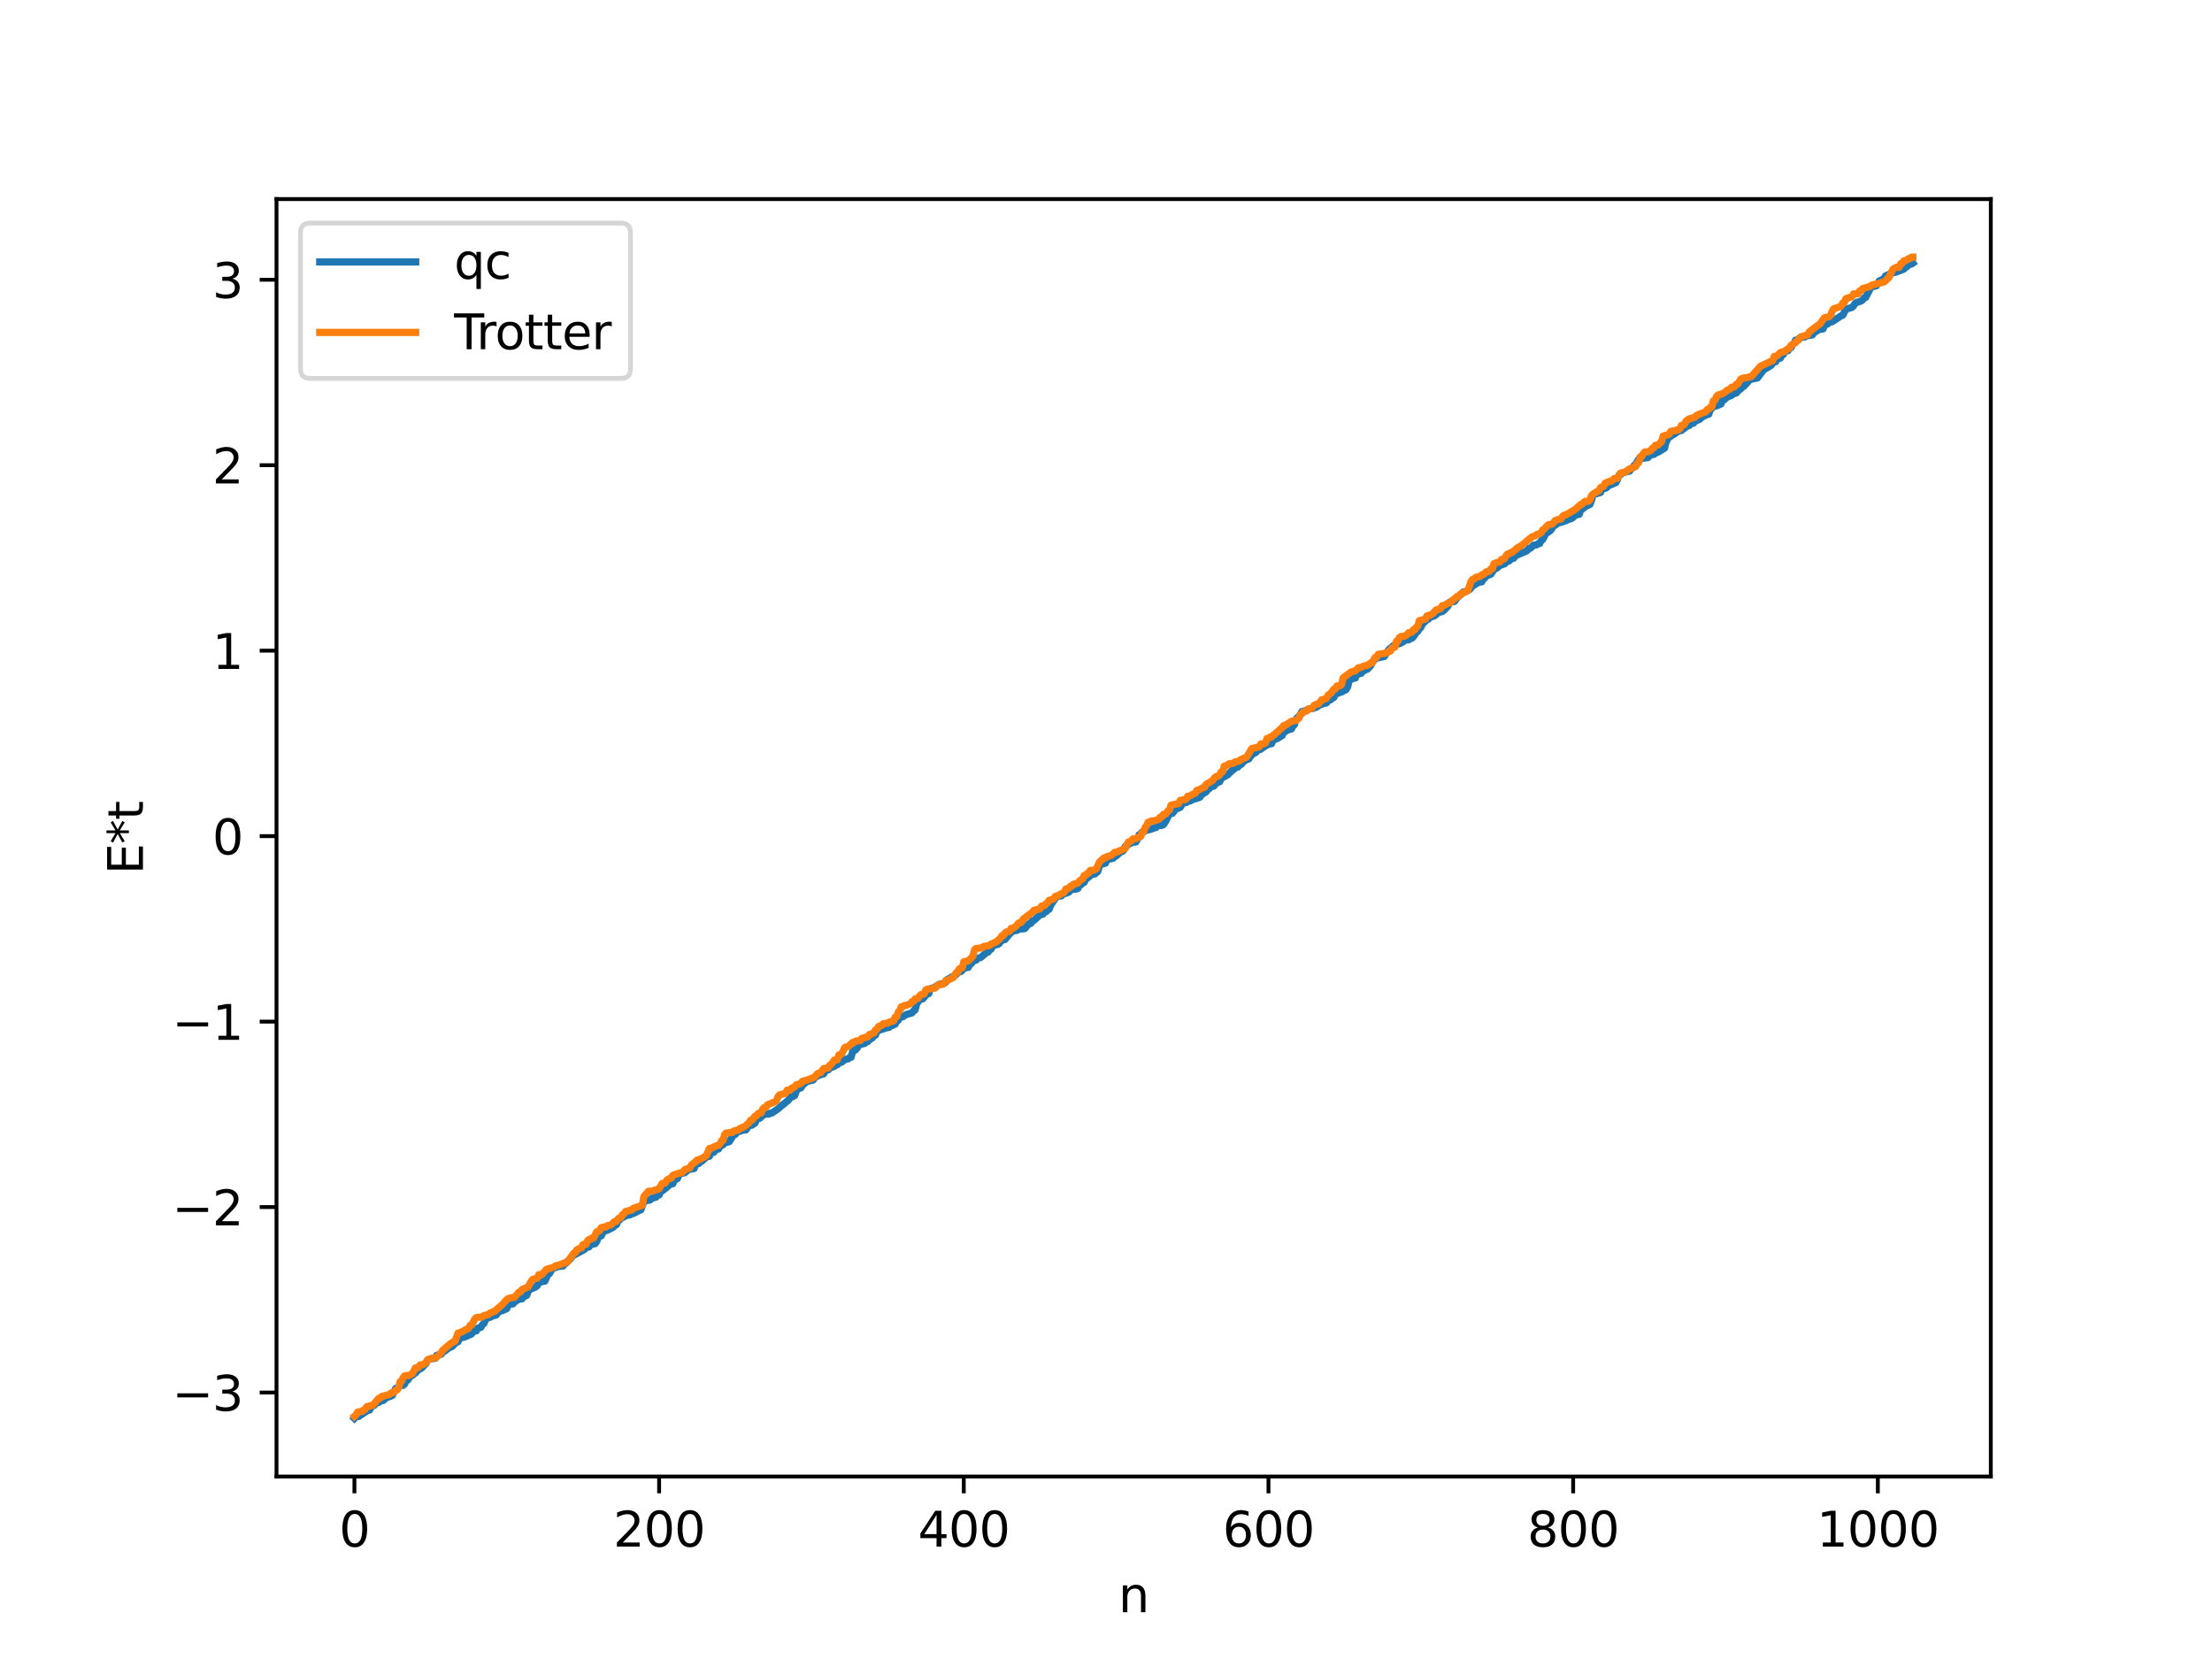 <?xml version="1.0" encoding="utf-8" standalone="no"?>
<!DOCTYPE svg PUBLIC "-//W3C//DTD SVG 1.1//EN"
  "http://www.w3.org/Graphics/SVG/1.1/DTD/svg11.dtd">
<svg xmlns:xlink="http://www.w3.org/1999/xlink" width="460.8pt" height="345.6pt" viewBox="0 0 460.8 345.6" xmlns="http://www.w3.org/2000/svg" version="1.1">
 <defs>
  <style type="text/css">*{stroke-linejoin: round; stroke-linecap: butt}</style>
 </defs>
 <g id="figure_1">
  <g id="patch_1">
   <path d="M 0 345.6 
L 460.8 345.6 
L 460.8 0 
L 0 0 
z
" style="fill: #ffffff"/>
  </g>
  <g id="axes_1">
   <g id="patch_2">
    <path d="M 57.6 307.584 
L 414.72 307.584 
L 414.72 41.472 
L 57.6 41.472 
z
" style="fill: #ffffff"/>
   </g>
   <g id="matplotlib.axis_1">
    <g id="xtick_1">
     <g id="line2d_1">
      <defs>
       <path id="mce2530c7e8" d="M 0 0 
L 0 3.5 
" style="stroke: #000000; stroke-width: 0.8"/>
      </defs>
      <g>
       <use xlink:href="#mce2530c7e8" x="73.833" y="307.584" style="stroke: #000000; stroke-width: 0.8"/>
      </g>
     </g>
     <g id="text_1">
      <!-- 0 -->
      <g transform="translate(70.651 322.182) scale(0.1 -0.1)">
       <defs>
        <path id="DejaVuSans-30" d="M 2034 4250 
Q 1547 4250 1301 3770 
Q 1056 3291 1056 2328 
Q 1056 1369 1301 889 
Q 1547 409 2034 409 
Q 2525 409 2770 889 
Q 3016 1369 3016 2328 
Q 3016 3291 2770 3770 
Q 2525 4250 2034 4250 
z
M 2034 4750 
Q 2819 4750 3233 4129 
Q 3647 3509 3647 2328 
Q 3647 1150 3233 529 
Q 2819 -91 2034 -91 
Q 1250 -91 836 529 
Q 422 1150 422 2328 
Q 422 3509 836 4129 
Q 1250 4750 2034 4750 
z
" transform="scale(0.016)"/>
       </defs>
       <use xlink:href="#DejaVuSans-30"/>
      </g>
     </g>
    </g>
    <g id="xtick_2">
     <g id="line2d_2">
      <g>
       <use xlink:href="#mce2530c7e8" x="137.304" y="307.584" style="stroke: #000000; stroke-width: 0.8"/>
      </g>
     </g>
     <g id="text_2">
      <!-- 200 -->
      <g transform="translate(127.76 322.182) scale(0.1 -0.1)">
       <defs>
        <path id="DejaVuSans-32" d="M 1228 531 
L 3431 531 
L 3431 0 
L 469 0 
L 469 531 
Q 828 903 1448 1529 
Q 2069 2156 2228 2338 
Q 2531 2678 2651 2914 
Q 2772 3150 2772 3378 
Q 2772 3750 2511 3984 
Q 2250 4219 1831 4219 
Q 1534 4219 1204 4116 
Q 875 4013 500 3803 
L 500 4441 
Q 881 4594 1212 4672 
Q 1544 4750 1819 4750 
Q 2544 4750 2975 4387 
Q 3406 4025 3406 3419 
Q 3406 3131 3298 2873 
Q 3191 2616 2906 2266 
Q 2828 2175 2409 1742 
Q 1991 1309 1228 531 
z
" transform="scale(0.016)"/>
       </defs>
       <use xlink:href="#DejaVuSans-32"/>
       <use xlink:href="#DejaVuSans-30" x="63.623"/>
       <use xlink:href="#DejaVuSans-30" x="127.246"/>
      </g>
     </g>
    </g>
    <g id="xtick_3">
     <g id="line2d_3">
      <g>
       <use xlink:href="#mce2530c7e8" x="200.775" y="307.584" style="stroke: #000000; stroke-width: 0.8"/>
      </g>
     </g>
     <g id="text_3">
      <!-- 400 -->
      <g transform="translate(191.231 322.182) scale(0.1 -0.1)">
       <defs>
        <path id="DejaVuSans-34" d="M 2419 4116 
L 825 1625 
L 2419 1625 
L 2419 4116 
z
M 2253 4666 
L 3047 4666 
L 3047 1625 
L 3713 1625 
L 3713 1100 
L 3047 1100 
L 3047 0 
L 2419 0 
L 2419 1100 
L 313 1100 
L 313 1709 
L 2253 4666 
z
" transform="scale(0.016)"/>
       </defs>
       <use xlink:href="#DejaVuSans-34"/>
       <use xlink:href="#DejaVuSans-30" x="63.623"/>
       <use xlink:href="#DejaVuSans-30" x="127.246"/>
      </g>
     </g>
    </g>
    <g id="xtick_4">
     <g id="line2d_4">
      <g>
       <use xlink:href="#mce2530c7e8" x="264.246" y="307.584" style="stroke: #000000; stroke-width: 0.8"/>
      </g>
     </g>
     <g id="text_4">
      <!-- 600 -->
      <g transform="translate(254.702 322.182) scale(0.1 -0.1)">
       <defs>
        <path id="DejaVuSans-36" d="M 2113 2584 
Q 1688 2584 1439 2293 
Q 1191 2003 1191 1497 
Q 1191 994 1439 701 
Q 1688 409 2113 409 
Q 2538 409 2786 701 
Q 3034 994 3034 1497 
Q 3034 2003 2786 2293 
Q 2538 2584 2113 2584 
z
M 3366 4563 
L 3366 3988 
Q 3128 4100 2886 4159 
Q 2644 4219 2406 4219 
Q 1781 4219 1451 3797 
Q 1122 3375 1075 2522 
Q 1259 2794 1537 2939 
Q 1816 3084 2150 3084 
Q 2853 3084 3261 2657 
Q 3669 2231 3669 1497 
Q 3669 778 3244 343 
Q 2819 -91 2113 -91 
Q 1303 -91 875 529 
Q 447 1150 447 2328 
Q 447 3434 972 4092 
Q 1497 4750 2381 4750 
Q 2619 4750 2861 4703 
Q 3103 4656 3366 4563 
z
" transform="scale(0.016)"/>
       </defs>
       <use xlink:href="#DejaVuSans-36"/>
       <use xlink:href="#DejaVuSans-30" x="63.623"/>
       <use xlink:href="#DejaVuSans-30" x="127.246"/>
      </g>
     </g>
    </g>
    <g id="xtick_5">
     <g id="line2d_5">
      <g>
       <use xlink:href="#mce2530c7e8" x="327.717" y="307.584" style="stroke: #000000; stroke-width: 0.8"/>
      </g>
     </g>
     <g id="text_5">
      <!-- 800 -->
      <g transform="translate(318.173 322.182) scale(0.1 -0.1)">
       <defs>
        <path id="DejaVuSans-38" d="M 2034 2216 
Q 1584 2216 1326 1975 
Q 1069 1734 1069 1313 
Q 1069 891 1326 650 
Q 1584 409 2034 409 
Q 2484 409 2743 651 
Q 3003 894 3003 1313 
Q 3003 1734 2745 1975 
Q 2488 2216 2034 2216 
z
M 1403 2484 
Q 997 2584 770 2862 
Q 544 3141 544 3541 
Q 544 4100 942 4425 
Q 1341 4750 2034 4750 
Q 2731 4750 3128 4425 
Q 3525 4100 3525 3541 
Q 3525 3141 3298 2862 
Q 3072 2584 2669 2484 
Q 3125 2378 3379 2068 
Q 3634 1759 3634 1313 
Q 3634 634 3220 271 
Q 2806 -91 2034 -91 
Q 1263 -91 848 271 
Q 434 634 434 1313 
Q 434 1759 690 2068 
Q 947 2378 1403 2484 
z
M 1172 3481 
Q 1172 3119 1398 2916 
Q 1625 2713 2034 2713 
Q 2441 2713 2670 2916 
Q 2900 3119 2900 3481 
Q 2900 3844 2670 4047 
Q 2441 4250 2034 4250 
Q 1625 4250 1398 4047 
Q 1172 3844 1172 3481 
z
" transform="scale(0.016)"/>
       </defs>
       <use xlink:href="#DejaVuSans-38"/>
       <use xlink:href="#DejaVuSans-30" x="63.623"/>
       <use xlink:href="#DejaVuSans-30" x="127.246"/>
      </g>
     </g>
    </g>
    <g id="xtick_6">
     <g id="line2d_6">
      <g>
       <use xlink:href="#mce2530c7e8" x="391.188" y="307.584" style="stroke: #000000; stroke-width: 0.8"/>
      </g>
     </g>
     <g id="text_6">
      <!-- 1000 -->
      <g transform="translate(378.463 322.182) scale(0.1 -0.1)">
       <defs>
        <path id="DejaVuSans-31" d="M 794 531 
L 1825 531 
L 1825 4091 
L 703 3866 
L 703 4441 
L 1819 4666 
L 2450 4666 
L 2450 531 
L 3481 531 
L 3481 0 
L 794 0 
L 794 531 
z
" transform="scale(0.016)"/>
       </defs>
       <use xlink:href="#DejaVuSans-31"/>
       <use xlink:href="#DejaVuSans-30" x="63.623"/>
       <use xlink:href="#DejaVuSans-30" x="127.246"/>
       <use xlink:href="#DejaVuSans-30" x="190.869"/>
      </g>
     </g>
    </g>
    <g id="text_7">
     <!-- n -->
     <g transform="translate(232.991 335.861) scale(0.1 -0.1)">
      <defs>
       <path id="DejaVuSans-6e" d="M 3513 2113 
L 3513 0 
L 2938 0 
L 2938 2094 
Q 2938 2591 2744 2837 
Q 2550 3084 2163 3084 
Q 1697 3084 1428 2787 
Q 1159 2491 1159 1978 
L 1159 0 
L 581 0 
L 581 3500 
L 1159 3500 
L 1159 2956 
Q 1366 3272 1645 3428 
Q 1925 3584 2291 3584 
Q 2894 3584 3203 3211 
Q 3513 2838 3513 2113 
z
" transform="scale(0.016)"/>
      </defs>
      <use xlink:href="#DejaVuSans-6e"/>
     </g>
    </g>
   </g>
   <g id="matplotlib.axis_2">
    <g id="ytick_1">
     <g id="line2d_7">
      <defs>
       <path id="md565e0ba78" d="M 0 0 
L -3.5 0 
" style="stroke: #000000; stroke-width: 0.8"/>
      </defs>
      <g>
       <use xlink:href="#md565e0ba78" x="57.6" y="290.089" style="stroke: #000000; stroke-width: 0.8"/>
      </g>
     </g>
     <g id="text_8">
      <!-- −3 -->
      <g transform="translate(35.858 293.888) scale(0.1 -0.1)">
       <defs>
        <path id="DejaVuSans-2212" d="M 678 2272 
L 4684 2272 
L 4684 1741 
L 678 1741 
L 678 2272 
z
" transform="scale(0.016)"/>
        <path id="DejaVuSans-33" d="M 2597 2516 
Q 3050 2419 3304 2112 
Q 3559 1806 3559 1356 
Q 3559 666 3084 287 
Q 2609 -91 1734 -91 
Q 1441 -91 1130 -33 
Q 819 25 488 141 
L 488 750 
Q 750 597 1062 519 
Q 1375 441 1716 441 
Q 2309 441 2620 675 
Q 2931 909 2931 1356 
Q 2931 1769 2642 2001 
Q 2353 2234 1838 2234 
L 1294 2234 
L 1294 2753 
L 1863 2753 
Q 2328 2753 2575 2939 
Q 2822 3125 2822 3475 
Q 2822 3834 2567 4026 
Q 2313 4219 1838 4219 
Q 1578 4219 1281 4162 
Q 984 4106 628 3988 
L 628 4550 
Q 988 4650 1302 4700 
Q 1616 4750 1894 4750 
Q 2613 4750 3031 4423 
Q 3450 4097 3450 3541 
Q 3450 3153 3228 2886 
Q 3006 2619 2597 2516 
z
" transform="scale(0.016)"/>
       </defs>
       <use xlink:href="#DejaVuSans-2212"/>
       <use xlink:href="#DejaVuSans-33" x="83.789"/>
      </g>
     </g>
    </g>
    <g id="ytick_2">
     <g id="line2d_8">
      <g>
       <use xlink:href="#md565e0ba78" x="57.6" y="251.453" style="stroke: #000000; stroke-width: 0.8"/>
      </g>
     </g>
     <g id="text_9">
      <!-- −2 -->
      <g transform="translate(35.858 255.253) scale(0.1 -0.1)">
       <use xlink:href="#DejaVuSans-2212"/>
       <use xlink:href="#DejaVuSans-32" x="83.789"/>
      </g>
     </g>
    </g>
    <g id="ytick_3">
     <g id="line2d_9">
      <g>
       <use xlink:href="#md565e0ba78" x="57.6" y="212.818" style="stroke: #000000; stroke-width: 0.8"/>
      </g>
     </g>
     <g id="text_10">
      <!-- −1 -->
      <g transform="translate(35.858 216.617) scale(0.1 -0.1)">
       <use xlink:href="#DejaVuSans-2212"/>
       <use xlink:href="#DejaVuSans-31" x="83.789"/>
      </g>
     </g>
    </g>
    <g id="ytick_4">
     <g id="line2d_10">
      <g>
       <use xlink:href="#md565e0ba78" x="57.6" y="174.182" style="stroke: #000000; stroke-width: 0.8"/>
      </g>
     </g>
     <g id="text_11">
      <!-- 0 -->
      <g transform="translate(44.237 177.981) scale(0.1 -0.1)">
       <use xlink:href="#DejaVuSans-30"/>
      </g>
     </g>
    </g>
    <g id="ytick_5">
     <g id="line2d_11">
      <g>
       <use xlink:href="#md565e0ba78" x="57.6" y="135.546" style="stroke: #000000; stroke-width: 0.8"/>
      </g>
     </g>
     <g id="text_12">
      <!-- 1 -->
      <g transform="translate(44.237 139.345) scale(0.1 -0.1)">
       <use xlink:href="#DejaVuSans-31"/>
      </g>
     </g>
    </g>
    <g id="ytick_6">
     <g id="line2d_12">
      <g>
       <use xlink:href="#md565e0ba78" x="57.6" y="96.91" style="stroke: #000000; stroke-width: 0.8"/>
      </g>
     </g>
     <g id="text_13">
      <!-- 2 -->
      <g transform="translate(44.237 100.709) scale(0.1 -0.1)">
       <use xlink:href="#DejaVuSans-32"/>
      </g>
     </g>
    </g>
    <g id="ytick_7">
     <g id="line2d_13">
      <g>
       <use xlink:href="#md565e0ba78" x="57.6" y="58.275" style="stroke: #000000; stroke-width: 0.8"/>
      </g>
     </g>
     <g id="text_14">
      <!-- 3 -->
      <g transform="translate(44.237 62.074) scale(0.1 -0.1)">
       <use xlink:href="#DejaVuSans-33"/>
      </g>
     </g>
    </g>
    <g id="text_15">
     <!-- E*t -->
     <g transform="translate(29.778 182.148) rotate(-90) scale(0.1 -0.1)">
      <defs>
       <path id="DejaVuSans-45" d="M 628 4666 
L 3578 4666 
L 3578 4134 
L 1259 4134 
L 1259 2753 
L 3481 2753 
L 3481 2222 
L 1259 2222 
L 1259 531 
L 3634 531 
L 3634 0 
L 628 0 
L 628 4666 
z
" transform="scale(0.016)"/>
       <path id="DejaVuSans-2a" d="M 3009 3897 
L 1888 3291 
L 3009 2681 
L 2828 2375 
L 1778 3009 
L 1778 1831 
L 1422 1831 
L 1422 3009 
L 372 2375 
L 191 2681 
L 1313 3291 
L 191 3897 
L 372 4206 
L 1422 3572 
L 1422 4750 
L 1778 4750 
L 1778 3572 
L 2828 4206 
L 3009 3897 
z
" transform="scale(0.016)"/>
       <path id="DejaVuSans-74" d="M 1172 4494 
L 1172 3500 
L 2356 3500 
L 2356 3053 
L 1172 3053 
L 1172 1153 
Q 1172 725 1289 603 
Q 1406 481 1766 481 
L 2356 481 
L 2356 0 
L 1766 0 
Q 1100 0 847 248 
Q 594 497 594 1153 
L 594 3053 
L 172 3053 
L 172 3500 
L 594 3500 
L 594 4494 
L 1172 4494 
z
" transform="scale(0.016)"/>
      </defs>
      <use xlink:href="#DejaVuSans-45"/>
      <use xlink:href="#DejaVuSans-2a" x="63.184"/>
      <use xlink:href="#DejaVuSans-74" x="113.184"/>
     </g>
    </g>
   </g>
   <g id="line2d_14">
    <path d="M 73.833 295.488 
L 74.15 295.179 
L 74.785 295.054 
L 75.102 294.717 
L 75.42 294.639 
L 75.737 294.333 
L 76.054 294.203 
L 76.372 293.902 
L 77.006 293.732 
L 77.324 293.069 
L 77.958 292.763 
L 78.276 292.331 
L 78.91 292.148 
L 79.228 291.863 
L 79.862 291.724 
L 80.497 291.167 
L 81.449 290.836 
L 81.767 290.651 
L 82.401 289.271 
L 83.353 288.744 
L 83.988 288.577 
L 84.305 288.31 
L 84.623 287.526 
L 84.94 287.502 
L 85.575 286.573 
L 85.892 286.531 
L 86.21 286.2 
L 86.527 286.035 
L 87.162 285.347 
L 87.796 285.02 
L 88.431 284.344 
L 88.748 284.042 
L 89.066 283.306 
L 89.7 283.062 
L 90.653 282.966 
L 90.97 282.333 
L 91.605 282.205 
L 91.922 282.114 
L 92.239 281.645 
L 92.557 281.506 
L 93.191 281.031 
L 93.509 280.753 
L 94.143 280.537 
L 95.096 279.565 
L 95.413 279.528 
L 95.73 278.779 
L 96.682 278.553 
L 97.317 278.326 
L 97.634 278.055 
L 97.952 278.04 
L 98.269 277.846 
L 98.586 277.336 
L 99.221 277.252 
L 99.539 276.662 
L 100.173 276.523 
L 100.491 275.97 
L 100.808 275.704 
L 101.125 274.982 
L 101.443 274.573 
L 102.077 274.427 
L 102.712 274.087 
L 103.347 273.961 
L 103.664 273.489 
L 104.299 273.077 
L 104.616 273.043 
L 105.568 272.61 
L 105.886 271.714 
L 106.838 271.641 
L 107.155 271.229 
L 107.472 271.086 
L 107.79 270.768 
L 108.424 270.608 
L 108.742 270.584 
L 109.059 270.153 
L 109.694 269.875 
L 110.011 269.084 
L 110.329 268.653 
L 110.963 268.358 
L 111.598 268.092 
L 111.915 267.819 
L 112.233 267.166 
L 113.185 266.93 
L 113.502 266.888 
L 114.137 265.482 
L 114.454 265.323 
L 115.089 264.243 
L 115.406 264.089 
L 115.724 264.067 
L 116.041 263.884 
L 117.31 263.726 
L 117.628 263.163 
L 117.945 263.13 
L 118.262 262.708 
L 118.897 262.205 
L 119.215 261.649 
L 121.753 260.279 
L 122.071 259.917 
L 122.705 259.76 
L 123.023 259.282 
L 123.975 259.078 
L 124.292 258.645 
L 124.61 257.838 
L 124.927 257.528 
L 125.244 257.452 
L 125.562 256.785 
L 126.196 256.332 
L 126.514 256.284 
L 127.783 255.65 
L 128.1 255.248 
L 128.418 255.127 
L 128.735 254.378 
L 129.053 254.141 
L 129.37 253.696 
L 129.687 253.663 
L 130.322 253.281 
L 130.957 253.106 
L 131.274 253.076 
L 131.591 252.849 
L 131.909 252.806 
L 133.178 252.162 
L 133.496 252.042 
L 134.13 250.347 
L 134.448 250.169 
L 135.4 249.985 
L 135.717 249.661 
L 136.669 249.377 
L 136.986 248.998 
L 137.304 248.947 
L 137.621 248.124 
L 137.939 248.1 
L 138.891 247.357 
L 139.525 246.757 
L 140.16 246.589 
L 140.477 245.84 
L 141.112 245.519 
L 141.429 244.826 
L 141.747 244.474 
L 142.381 244.36 
L 142.699 244.272 
L 143.334 243.675 
L 144.603 243.418 
L 144.92 242.638 
L 145.238 242.432 
L 145.555 242.391 
L 145.872 241.938 
L 146.19 241.919 
L 147.142 241.022 
L 147.777 240.875 
L 148.094 240.191 
L 148.729 240.028 
L 149.046 239.467 
L 149.681 239.362 
L 149.998 238.76 
L 150.633 238.472 
L 150.95 238.08 
L 151.902 237.846 
L 152.854 236.353 
L 153.172 236.32 
L 153.489 235.865 
L 153.806 235.689 
L 154.124 235.686 
L 154.441 235.501 
L 155.076 235.418 
L 155.393 235.375 
L 156.028 234.472 
L 156.662 234.38 
L 157.297 233.947 
L 157.615 233.212 
L 157.932 233.018 
L 158.249 232.962 
L 159.201 232.114 
L 160.153 232.084 
L 160.471 231.886 
L 160.788 231.861 
L 162.058 231.012 
L 162.692 230.44 
L 164.279 229.16 
L 164.596 228.564 
L 164.914 228.555 
L 165.548 228.228 
L 165.866 227.328 
L 166.183 226.78 
L 166.818 226.65 
L 167.135 226.13 
L 168.087 225.286 
L 169.357 225.011 
L 169.991 224.228 
L 170.309 224.167 
L 170.626 223.971 
L 171.578 223.711 
L 171.896 223.092 
L 172.53 222.882 
L 172.848 222.506 
L 173.8 222.145 
L 174.117 221.855 
L 174.434 221.793 
L 174.752 221.469 
L 175.386 221.23 
L 176.021 220.697 
L 176.656 220.597 
L 176.973 220.293 
L 177.291 220.254 
L 177.608 219.099 
L 177.925 218.797 
L 178.243 218.704 
L 178.56 218.326 
L 178.877 217.662 
L 180.147 217.358 
L 180.464 217.008 
L 180.781 216.981 
L 181.099 216.612 
L 181.734 216.202 
L 182.051 215.774 
L 182.368 215.632 
L 182.686 214.791 
L 184.59 214.136 
L 185.224 214.017 
L 185.542 213.655 
L 185.859 213.643 
L 186.494 213.332 
L 186.811 212.679 
L 187.129 212.522 
L 187.446 211.902 
L 188.081 211.815 
L 188.715 211.373 
L 189.985 211.011 
L 190.302 210.59 
L 190.62 210.414 
L 190.937 209.212 
L 191.572 208.194 
L 192.206 208.089 
L 193.158 207.02 
L 193.476 206.992 
L 193.793 206.079 
L 194.11 205.847 
L 194.428 205.823 
L 195.697 205.034 
L 196.332 204.945 
L 196.967 204.668 
L 197.284 204.104 
L 199.188 203.024 
L 199.505 202.578 
L 200.14 202.41 
L 200.458 202.141 
L 200.775 201.668 
L 201.727 201.519 
L 202.044 200.744 
L 202.362 200.723 
L 202.679 200.229 
L 203.314 200.025 
L 203.631 199.638 
L 204.266 199.48 
L 205.535 198.413 
L 205.853 198.329 
L 206.17 197.792 
L 206.487 197.714 
L 206.805 196.973 
L 207.757 196.764 
L 208.074 196.622 
L 208.709 195.855 
L 209.343 195.718 
L 210.296 194.586 
L 210.93 193.986 
L 211.882 193.81 
L 212.2 193.579 
L 213.469 193.451 
L 214.104 192.664 
L 214.421 192.408 
L 214.739 192.371 
L 215.056 191.821 
L 215.373 191.761 
L 216.643 190.581 
L 217.277 190.431 
L 217.595 189.97 
L 217.912 189.931 
L 218.229 189.59 
L 218.547 189.423 
L 218.864 188.59 
L 220.134 186.73 
L 221.086 186.636 
L 221.403 186.267 
L 222.038 186.086 
L 222.672 185.841 
L 222.99 185.424 
L 223.624 185.249 
L 224.259 185.204 
L 224.577 185.04 
L 224.894 184.317 
L 225.211 184.293 
L 225.529 183.907 
L 225.846 183.83 
L 226.163 183.076 
L 226.481 182.965 
L 227.433 182.157 
L 228.067 182.073 
L 228.702 181.536 
L 229.02 180.377 
L 229.337 180.073 
L 230.289 179.815 
L 230.606 179.052 
L 231.558 178.87 
L 231.876 178.793 
L 232.193 178.328 
L 232.51 178.327 
L 233.462 177.452 
L 233.78 177.386 
L 234.097 177.102 
L 234.415 176.321 
L 234.732 176.188 
L 235.367 175.66 
L 235.684 175.623 
L 236.001 175.463 
L 236.636 175.401 
L 236.953 174.841 
L 237.271 173.925 
L 237.588 173.734 
L 237.905 173.335 
L 238.858 172.945 
L 239.81 172.738 
L 240.444 172.472 
L 240.762 172.425 
L 241.079 172.001 
L 242.031 171.94 
L 242.348 171.81 
L 242.666 171.369 
L 243.618 169.574 
L 244.253 169.422 
L 244.887 168.599 
L 245.839 168.202 
L 246.474 167.213 
L 247.109 167.182 
L 247.426 166.988 
L 248.061 166.792 
L 248.378 166.573 
L 249.33 166.312 
L 249.965 166.07 
L 250.282 165.55 
L 251.234 164.974 
L 251.552 164.488 
L 251.869 164.33 
L 252.186 163.919 
L 252.821 163.789 
L 253.456 163.071 
L 254.091 162.853 
L 254.408 162.137 
L 255.677 161.458 
L 256.629 160.556 
L 257.264 160.047 
L 257.581 159.812 
L 257.899 159.782 
L 258.216 159.254 
L 258.534 159.248 
L 259.168 158.54 
L 259.803 158.21 
L 260.12 158.118 
L 260.755 157.251 
L 261.707 156.665 
L 262.024 156.245 
L 262.659 156.081 
L 262.977 155.707 
L 263.294 155.644 
L 263.611 155.269 
L 263.929 155.244 
L 264.246 155.043 
L 264.881 154.923 
L 265.198 154.204 
L 266.15 153.805 
L 267.102 153.214 
L 267.42 152.546 
L 268.372 152.03 
L 269.006 151.868 
L 269.324 151.287 
L 269.641 150.978 
L 269.958 149.876 
L 270.276 149.473 
L 270.593 149.31 
L 271.228 148.218 
L 272.18 148.009 
L 272.497 147.715 
L 273.449 147.598 
L 274.401 147.232 
L 274.719 146.873 
L 275.036 146.846 
L 275.671 146.581 
L 276.305 146.441 
L 276.623 145.987 
L 276.94 145.908 
L 277.892 145.257 
L 278.21 144.56 
L 278.527 144.408 
L 278.844 144.392 
L 279.162 144.176 
L 279.479 144.168 
L 279.796 143.917 
L 280.114 143.834 
L 280.431 143.626 
L 280.748 143.06 
L 281.066 141.673 
L 281.7 141.445 
L 282.018 141.273 
L 282.335 141.256 
L 282.653 140.491 
L 283.605 140.245 
L 283.922 139.696 
L 284.239 139.693 
L 284.557 139.45 
L 284.874 139.4 
L 285.509 138.709 
L 286.143 137.556 
L 286.778 137.089 
L 288.365 136.771 
L 289.317 135.314 
L 290.269 134.514 
L 290.586 134.301 
L 291.539 134.078 
L 292.173 133.772 
L 292.808 133.329 
L 293.443 133.284 
L 293.76 133.051 
L 294.077 132.971 
L 294.395 132.697 
L 295.029 131.786 
L 295.347 131.549 
L 295.664 130.98 
L 295.981 130.715 
L 296.299 130.012 
L 297.251 129.082 
L 297.568 128.97 
L 297.886 128.584 
L 298.838 128.296 
L 299.472 127.754 
L 299.79 127.54 
L 300.424 127.419 
L 300.742 127.202 
L 301.694 126.171 
L 302.011 125.427 
L 302.963 125.305 
L 303.598 124.453 
L 304.233 123.962 
L 304.867 123.288 
L 305.185 123.28 
L 306.137 122.822 
L 306.772 122.069 
L 307.406 121.675 
L 308.041 121.281 
L 308.676 121.212 
L 308.993 120.603 
L 309.31 120.424 
L 309.628 119.988 
L 310.58 119.611 
L 311.215 118.654 
L 311.849 118.321 
L 312.484 117.78 
L 313.436 117.458 
L 313.753 117.07 
L 314.388 116.851 
L 314.705 116.461 
L 315.34 116.289 
L 315.658 115.796 
L 317.879 114.835 
L 318.196 114.648 
L 318.514 114.22 
L 318.831 114.194 
L 319.466 113.574 
L 320.1 113.5 
L 320.418 113.261 
L 320.735 113.235 
L 321.053 112.621 
L 321.37 112.398 
L 322.005 111.187 
L 322.957 110.554 
L 323.274 110.151 
L 323.591 109.503 
L 323.909 109.453 
L 324.543 108.957 
L 325.496 108.728 
L 325.813 108.559 
L 326.13 108.521 
L 326.765 108.188 
L 327.4 108.009 
L 328.352 107.215 
L 328.986 107.14 
L 329.304 106.128 
L 329.621 106.061 
L 330.256 105.534 
L 331.208 105.082 
L 331.525 104.295 
L 331.843 102.988 
L 332.477 102.88 
L 333.112 102.673 
L 333.429 102.585 
L 333.747 101.838 
L 334.381 101.732 
L 334.699 101.579 
L 335.016 101.212 
L 336.603 100.543 
L 336.92 99.978 
L 337.238 99.005 
L 337.555 98.888 
L 337.872 98.589 
L 338.824 98.264 
L 339.459 98.152 
L 339.777 97.672 
L 340.094 97.501 
L 340.411 96.964 
L 340.729 96.735 
L 341.363 95.648 
L 342.633 95.4 
L 343.267 95.339 
L 343.902 94.72 
L 344.537 94.663 
L 344.854 94.403 
L 345.489 94.141 
L 346.758 93.361 
L 347.076 92.071 
L 347.71 90.931 
L 348.028 90.898 
L 348.345 90.618 
L 348.662 90.512 
L 349.615 89.815 
L 350.249 89.689 
L 351.519 88.718 
L 351.836 88.671 
L 352.471 88.166 
L 352.788 88.157 
L 353.105 87.751 
L 354.058 87.353 
L 354.692 86.797 
L 355.327 86.508 
L 355.644 86.302 
L 355.962 86.294 
L 356.279 85.322 
L 356.914 84.793 
L 357.231 84.601 
L 357.548 84.575 
L 358.5 84.163 
L 358.818 83.33 
L 359.135 83.324 
L 359.77 82.72 
L 360.722 82.366 
L 361.039 82.069 
L 361.674 81.881 
L 362.309 81.214 
L 362.626 81.02 
L 362.943 80.644 
L 363.261 80.495 
L 363.896 79.805 
L 364.53 79.076 
L 366.117 78.738 
L 367.386 77.048 
L 368.973 76.102 
L 369.291 75.64 
L 369.608 75.402 
L 369.925 75.345 
L 370.243 74.637 
L 370.877 74.607 
L 371.195 73.927 
L 371.512 73.852 
L 371.829 73.179 
L 372.464 73.063 
L 372.781 72.529 
L 373.099 72.412 
L 373.416 71.853 
L 373.734 71.539 
L 374.051 70.857 
L 374.686 70.769 
L 375.003 70.294 
L 375.955 70.212 
L 376.272 69.966 
L 377.542 69.774 
L 378.177 68.98 
L 378.494 68.95 
L 378.811 68.68 
L 379.446 68.581 
L 379.763 68.529 
L 380.081 67.79 
L 380.715 67.474 
L 381.35 67.037 
L 381.667 67.026 
L 383.572 65.77 
L 383.889 65.659 
L 384.524 64.42 
L 385.793 64.041 
L 386.11 63.729 
L 386.428 63.24 
L 386.745 63.014 
L 387.697 62.709 
L 388.015 62.483 
L 388.332 62.042 
L 388.649 61.974 
L 389.601 60.094 
L 389.919 59.76 
L 390.871 59.551 
L 391.505 58.488 
L 391.823 58.458 
L 392.14 58.193 
L 392.458 58.144 
L 392.775 57.483 
L 394.044 56.921 
L 394.996 56.674 
L 396.583 56.073 
L 396.9 55.655 
L 397.218 55.578 
L 397.535 55.126 
L 398.17 55.017 
L 398.487 54.796 
L 398.487 54.796 
" clip-path="url(#pbeb59d8957)" style="fill: none; stroke: #1f77b4; stroke-width: 1.5; stroke-linecap: square"/>
   </g>
   <g id="line2d_15">
    <path d="M 73.833 295.056 
L 74.15 294.793 
L 74.467 294.178 
L 75.102 294.047 
L 75.42 294.047 
L 75.737 293.717 
L 76.054 293.638 
L 76.372 293.069 
L 77.324 292.79 
L 77.641 292.756 
L 78.91 291.281 
L 79.228 291.227 
L 79.545 290.897 
L 81.132 290.508 
L 81.449 290.165 
L 82.084 290.08 
L 82.401 289.617 
L 82.719 289.527 
L 83.036 289.102 
L 83.353 287.815 
L 83.671 287.696 
L 83.988 286.973 
L 84.305 286.605 
L 85.258 286.502 
L 85.892 286.151 
L 86.527 284.972 
L 86.844 284.972 
L 87.162 284.848 
L 87.479 284.368 
L 88.114 284.246 
L 88.748 283.856 
L 89.066 283.287 
L 89.7 283.037 
L 90.335 282.91 
L 90.97 282.729 
L 91.922 281.776 
L 92.239 281.263 
L 93.826 279.914 
L 94.461 279.526 
L 94.778 279.412 
L 95.413 277.696 
L 95.73 277.667 
L 97.634 276.688 
L 97.952 276.074 
L 98.269 275.994 
L 98.904 274.769 
L 99.221 274.467 
L 100.491 274.344 
L 100.808 274.051 
L 101.76 273.826 
L 102.077 273.509 
L 102.395 273.439 
L 102.712 273.225 
L 103.029 273.164 
L 104.616 271.782 
L 105.568 270.732 
L 105.886 270.493 
L 106.838 270.288 
L 107.155 270.288 
L 108.107 269.162 
L 108.424 269.141 
L 108.742 268.635 
L 109.377 268.348 
L 110.011 268.11 
L 110.646 266.917 
L 110.963 266.525 
L 111.598 266.322 
L 111.915 266.263 
L 112.233 265.543 
L 112.867 265.522 
L 113.82 264.432 
L 115.406 263.974 
L 115.724 263.701 
L 116.676 263.444 
L 117.31 263.196 
L 118.262 262.833 
L 119.532 261.048 
L 119.849 260.954 
L 120.167 260.361 
L 120.801 260.013 
L 121.119 259.991 
L 121.436 259.269 
L 122.071 259.21 
L 122.388 258.48 
L 122.705 258.201 
L 123.023 258.188 
L 123.34 257.89 
L 123.658 257.881 
L 124.292 256.614 
L 124.927 256.35 
L 125.244 255.735 
L 125.879 255.604 
L 126.196 255.604 
L 126.514 255.328 
L 127.148 255.196 
L 127.466 255.023 
L 127.783 254.627 
L 128.1 254.441 
L 128.418 254.425 
L 128.735 253.935 
L 129.053 253.685 
L 129.37 253.617 
L 129.687 253.015 
L 130.005 252.839 
L 130.322 252.369 
L 131.591 252.065 
L 131.909 251.723 
L 133.178 251.294 
L 133.813 251.085 
L 134.13 249.254 
L 135.082 248.163 
L 136.034 248.104 
L 136.352 247.913 
L 136.669 247.883 
L 137.304 247.638 
L 137.939 246.529 
L 138.256 246.529 
L 138.573 246.406 
L 138.891 245.89 
L 139.208 245.615 
L 139.843 245.413 
L 140.16 244.845 
L 140.795 244.595 
L 141.429 244.434 
L 142.064 244.286 
L 142.699 243.635 
L 143.651 243.333 
L 143.968 242.749 
L 144.92 241.973 
L 145.238 241.637 
L 145.555 241.628 
L 146.824 240.969 
L 147.142 240.705 
L 147.777 239.253 
L 148.094 239.225 
L 149.363 238.615 
L 149.681 238.595 
L 149.998 238.246 
L 150.315 237.632 
L 150.633 237.551 
L 150.95 236.326 
L 151.267 236.025 
L 152.537 235.901 
L 152.854 235.609 
L 153.806 235.394 
L 154.124 235.066 
L 154.441 234.996 
L 154.758 234.783 
L 155.076 234.721 
L 156.028 233.898 
L 156.345 233.375 
L 156.662 233.339 
L 157.297 232.5 
L 157.615 232.438 
L 157.932 231.968 
L 158.249 231.846 
L 158.567 231.846 
L 158.884 231.019 
L 159.201 230.72 
L 159.519 230.698 
L 159.836 230.192 
L 160.471 229.906 
L 161.423 229.528 
L 161.74 229.325 
L 162.058 228.475 
L 162.375 228.083 
L 163.644 227.769 
L 163.962 227.1 
L 164.596 227.08 
L 164.914 226.678 
L 165.548 226.44 
L 165.866 225.99 
L 166.818 225.713 
L 167.135 225.259 
L 168.087 225.002 
L 168.722 224.753 
L 169.674 224.39 
L 170.309 223.64 
L 170.943 223.461 
L 171.578 222.606 
L 172.53 222.483 
L 172.848 221.919 
L 173.165 221.74 
L 173.8 220.827 
L 174.434 220.767 
L 174.752 219.758 
L 175.069 219.745 
L 175.386 219.447 
L 176.021 218.171 
L 176.656 218.033 
L 177.608 217.162 
L 177.925 217.162 
L 178.243 216.886 
L 179.195 216.753 
L 179.512 216.314 
L 180.781 215.982 
L 181.099 215.492 
L 181.416 215.484 
L 181.734 215.242 
L 182.051 215.174 
L 182.368 214.573 
L 182.686 214.396 
L 183.003 213.843 
L 183.638 213.623 
L 183.955 213.28 
L 184.59 213.157 
L 184.907 213.152 
L 185.224 212.929 
L 186.177 212.642 
L 186.494 211.876 
L 186.811 211.797 
L 187.129 210.811 
L 187.446 210.473 
L 187.763 209.72 
L 188.081 209.679 
L 188.398 209.47 
L 188.715 209.445 
L 189.667 209.095 
L 189.985 208.647 
L 190.302 208.591 
L 190.62 208.087 
L 190.937 208.087 
L 191.254 207.963 
L 191.572 207.448 
L 191.889 207.172 
L 192.524 207.053 
L 192.841 206.233 
L 193.158 206.071 
L 194.745 205.844 
L 195.38 205.193 
L 196.015 205.062 
L 196.332 205.062 
L 196.649 204.891 
L 196.967 204.306 
L 197.284 204.294 
L 197.919 203.954 
L 198.553 203.667 
L 199.188 202.641 
L 199.505 202.527 
L 199.823 201.842 
L 200.458 201.592 
L 200.775 200.359 
L 201.727 200.152 
L 202.679 199.189 
L 202.996 197.884 
L 203.314 197.582 
L 204.583 197.458 
L 204.9 197.166 
L 206.17 196.951 
L 206.487 196.623 
L 206.805 196.554 
L 207.122 196.34 
L 207.439 196.279 
L 208.391 195.456 
L 208.709 194.932 
L 209.026 194.897 
L 209.343 194.39 
L 209.661 194.133 
L 210.296 193.996 
L 210.613 193.403 
L 210.93 193.403 
L 211.565 193.018 
L 212.2 192.277 
L 212.517 192.255 
L 212.834 191.996 
L 213.152 191.463 
L 215.056 190.032 
L 215.373 189.64 
L 216.643 189.327 
L 216.96 188.764 
L 217.595 188.637 
L 217.912 188.235 
L 218.229 188.052 
L 218.547 187.547 
L 219.499 187.27 
L 219.816 186.742 
L 220.451 186.559 
L 221.086 186.159 
L 221.403 186.083 
L 221.72 185.829 
L 222.038 185.197 
L 222.672 185.018 
L 222.99 184.622 
L 223.307 184.575 
L 223.624 184.203 
L 224.259 184.041 
L 224.577 183.918 
L 224.894 183.476 
L 225.529 183.077 
L 225.846 182.384 
L 226.163 182.325 
L 226.481 181.964 
L 226.798 181.907 
L 227.115 181.316 
L 227.75 181.303 
L 228.385 181.005 
L 229.02 179.591 
L 229.972 178.719 
L 230.289 178.719 
L 230.606 178.443 
L 231.558 178.174 
L 232.193 177.556 
L 232.51 177.54 
L 234.415 176.732 
L 235.049 175.4 
L 235.367 175.364 
L 235.684 175.18 
L 236.001 174.753 
L 236.636 174.71 
L 236.953 174.487 
L 237.588 174.289 
L 237.905 173.433 
L 238.223 173.354 
L 238.54 172.369 
L 238.858 172.031 
L 239.175 171.278 
L 239.492 171.237 
L 239.81 171.027 
L 240.444 171.003 
L 241.396 170.652 
L 241.714 170.204 
L 242.031 170.148 
L 242.348 169.644 
L 242.666 169.644 
L 242.983 169.418 
L 243.3 168.896 
L 243.618 168.73 
L 243.935 167.737 
L 244.887 167.517 
L 245.522 167.401 
L 245.839 166.75 
L 246.474 166.619 
L 246.791 166.619 
L 247.109 166.448 
L 247.426 165.864 
L 247.743 165.852 
L 248.378 165.512 
L 249.013 165.224 
L 249.33 164.632 
L 249.648 164.587 
L 250.6 164.084 
L 250.917 164.006 
L 251.234 163.4 
L 252.504 162.657 
L 253.139 161.917 
L 253.456 161.73 
L 253.773 161.71 
L 254.091 161.36 
L 254.408 160.81 
L 254.725 160.746 
L 255.043 159.573 
L 255.677 159.441 
L 255.995 159.119 
L 256.947 159.016 
L 257.264 158.724 
L 258.216 158.509 
L 258.534 158.181 
L 258.851 158.097 
L 259.168 157.897 
L 259.486 157.836 
L 259.803 157.544 
L 260.755 155.948 
L 262.342 155.553 
L 262.659 154.96 
L 263.294 154.939 
L 263.611 154.787 
L 263.929 153.835 
L 264.246 153.813 
L 264.563 153.553 
L 264.881 153.535 
L 265.198 153.171 
L 265.515 153.021 
L 265.833 152.642 
L 266.15 152.44 
L 266.785 151.821 
L 267.102 151.59 
L 267.42 151.131 
L 267.737 151.111 
L 269.006 150.268 
L 269.958 150.08 
L 270.593 149.61 
L 270.91 148.828 
L 271.228 148.646 
L 271.545 148.299 
L 272.18 148.117 
L 272.497 147.716 
L 273.132 147.641 
L 273.449 147.386 
L 273.767 146.933 
L 274.401 146.661 
L 274.719 146.575 
L 275.353 145.761 
L 275.671 145.736 
L 276.305 145.475 
L 276.623 144.855 
L 277.258 144.393 
L 277.892 143.521 
L 278.21 143.464 
L 278.527 142.873 
L 279.162 142.86 
L 279.479 142.562 
L 279.796 141.207 
L 281.066 140.277 
L 281.383 140.001 
L 282.335 139.731 
L 282.97 139.114 
L 283.287 139.097 
L 284.239 138.705 
L 284.874 138.599 
L 285.509 138.115 
L 285.826 138.099 
L 286.461 136.958 
L 286.778 136.922 
L 287.096 136.31 
L 288.365 136.111 
L 289 135.966 
L 289.317 135.648 
L 289.634 135.639 
L 289.952 134.991 
L 290.586 134.814 
L 290.904 133.588 
L 291.221 133.526 
L 291.539 132.794 
L 291.856 132.585 
L 292.491 132.56 
L 293.125 132.21 
L 293.443 131.811 
L 294.077 131.706 
L 294.395 131.202 
L 294.712 131.202 
L 295.029 130.645 
L 295.347 130.453 
L 295.664 129.295 
L 296.934 128.958 
L 297.251 128.308 
L 297.568 128.176 
L 297.886 128.176 
L 298.52 127.768 
L 299.155 127.069 
L 299.79 126.885 
L 300.107 126.782 
L 300.424 126.189 
L 300.742 126.144 
L 301.694 125.641 
L 302.011 125.587 
L 302.329 125.357 
L 302.646 124.957 
L 302.963 124.793 
L 303.598 124.215 
L 303.915 124.21 
L 304.233 123.746 
L 304.867 123.474 
L 305.185 123.287 
L 305.502 123.232 
L 305.82 122.918 
L 306.454 121.102 
L 306.772 120.676 
L 307.089 120.631 
L 307.406 120.281 
L 308.358 120.066 
L 308.676 119.738 
L 308.993 119.655 
L 309.31 119.455 
L 309.628 119.102 
L 309.945 119.102 
L 310.262 118.978 
L 310.58 118.498 
L 310.897 118.462 
L 311.215 117.417 
L 311.849 117.172 
L 312.484 117.04 
L 312.801 116.518 
L 313.119 116.496 
L 313.436 116.344 
L 313.753 115.72 
L 314.071 115.392 
L 314.388 115.37 
L 314.705 115.111 
L 315.023 115.092 
L 315.34 114.728 
L 315.658 114.578 
L 315.975 114.2 
L 316.927 113.656 
L 319.148 111.825 
L 319.783 111.638 
L 320.1 111.35 
L 320.735 111.167 
L 321.053 110.966 
L 321.37 110.385 
L 321.687 110.204 
L 322.322 109.482 
L 322.639 109.274 
L 323.274 109.198 
L 323.591 108.944 
L 323.909 108.491 
L 324.543 108.218 
L 325.178 108.11 
L 325.496 107.568 
L 325.813 107.318 
L 326.13 107.293 
L 328.034 106.192 
L 329.304 105.079 
L 329.621 105.022 
L 329.939 104.623 
L 330.256 104.431 
L 330.891 104.418 
L 331.208 104.12 
L 331.525 103.27 
L 331.843 102.932 
L 333.112 102.158 
L 333.429 101.558 
L 334.064 101.288 
L 334.381 100.655 
L 335.334 100.263 
L 335.651 100.256 
L 336.286 99.672 
L 336.92 99.652 
L 337.555 98.562 
L 338.507 98.362 
L 339.459 97.669 
L 340.729 97.197 
L 341.046 96.548 
L 341.363 96.371 
L 341.681 95.145 
L 341.998 95.083 
L 342.315 94.491 
L 342.633 94.142 
L 343.267 94.118 
L 343.902 93.817 
L 344.22 93.365 
L 344.537 93.263 
L 344.854 92.759 
L 345.172 92.759 
L 345.489 92.61 
L 346.124 92.011 
L 346.441 90.852 
L 347.71 90.48 
L 348.028 89.865 
L 348.662 89.734 
L 348.98 89.734 
L 349.297 89.563 
L 349.615 89.559 
L 349.932 89.325 
L 350.249 88.626 
L 350.884 88.443 
L 351.201 87.746 
L 351.836 87.274 
L 353.105 86.914 
L 353.423 86.514 
L 355.327 85.767 
L 355.644 85.304 
L 355.962 85.214 
L 356.279 84.845 
L 356.596 84.789 
L 356.914 83.502 
L 357.231 83.383 
L 357.548 82.66 
L 357.866 82.292 
L 358.818 82.012 
L 359.453 81.624 
L 359.77 81.296 
L 360.405 81.06 
L 360.722 80.659 
L 361.039 80.659 
L 361.357 80.535 
L 361.674 80.055 
L 361.991 80.02 
L 362.626 78.974 
L 363.261 78.73 
L 363.896 78.668 
L 364.848 78.416 
L 366.752 76.285 
L 369.291 75.099 
L 369.608 74.246 
L 369.925 74.226 
L 370.243 74.061 
L 370.877 73.44 
L 371.829 73.195 
L 372.147 72.867 
L 372.781 72.523 
L 373.099 71.943 
L 374.051 71.326 
L 375.32 70.123 
L 376.59 69.738 
L 376.907 69.126 
L 378.177 68.156 
L 379.129 67.469 
L 379.763 66.579 
L 380.081 66.18 
L 381.033 65.975 
L 381.35 65.677 
L 381.667 64.828 
L 381.985 64.322 
L 382.62 64.119 
L 383.254 63.929 
L 383.572 63.716 
L 383.889 63.115 
L 384.206 63.036 
L 384.524 62.212 
L 385.158 62.009 
L 385.793 61.813 
L 386.11 61.23 
L 387.062 61.193 
L 387.38 60.626 
L 387.697 60.569 
L 388.015 60.119 
L 389.601 59.661 
L 389.919 59.388 
L 392.458 58.754 
L 392.775 58.52 
L 393.092 58.105 
L 393.41 57.929 
L 394.044 56.641 
L 394.362 56.048 
L 394.996 55.7 
L 395.631 55.675 
L 395.948 54.923 
L 396.266 54.821 
L 396.583 54.348 
L 396.9 54.317 
L 397.218 54.167 
L 397.535 53.888 
L 397.853 53.875 
L 398.17 53.577 
L 398.487 53.568 
L 398.487 53.568 
" clip-path="url(#pbeb59d8957)" style="fill: none; stroke: #ff7f0e; stroke-width: 1.5; stroke-linecap: square"/>
   </g>
   <g id="patch_3">
    <path d="M 57.6 307.584 
L 57.6 41.472 
" style="fill: none; stroke: #000000; stroke-width: 0.8; stroke-linejoin: miter; stroke-linecap: square"/>
   </g>
   <g id="patch_4">
    <path d="M 414.72 307.584 
L 414.72 41.472 
" style="fill: none; stroke: #000000; stroke-width: 0.8; stroke-linejoin: miter; stroke-linecap: square"/>
   </g>
   <g id="patch_5">
    <path d="M 57.6 307.584 
L 414.72 307.584 
" style="fill: none; stroke: #000000; stroke-width: 0.8; stroke-linejoin: miter; stroke-linecap: square"/>
   </g>
   <g id="patch_6">
    <path d="M 57.6 41.472 
L 414.72 41.472 
" style="fill: none; stroke: #000000; stroke-width: 0.8; stroke-linejoin: miter; stroke-linecap: square"/>
   </g>
   <g id="legend_1">
    <g id="patch_7">
     <path d="M 64.6 78.828 
L 129.342 78.828 
Q 131.342 78.828 131.342 76.828 
L 131.342 48.472 
Q 131.342 46.472 129.342 46.472 
L 64.6 46.472 
Q 62.6 46.472 62.6 48.472 
L 62.6 76.828 
Q 62.6 78.828 64.6 78.828 
z
" style="fill: #ffffff; opacity: 0.8; stroke: #cccccc; stroke-linejoin: miter"/>
    </g>
    <g id="line2d_16">
     <path d="M 66.6 54.57 
L 76.6 54.57 
L 86.6 54.57 
" style="fill: none; stroke: #1f77b4; stroke-width: 1.5; stroke-linecap: square"/>
    </g>
    <g id="text_16">
     <!-- qc -->
     <g transform="translate(94.6 58.07) scale(0.1 -0.1)">
      <defs>
       <path id="DejaVuSans-71" d="M 947 1747 
Q 947 1113 1208 752 
Q 1469 391 1925 391 
Q 2381 391 2643 752 
Q 2906 1113 2906 1747 
Q 2906 2381 2643 2742 
Q 2381 3103 1925 3103 
Q 1469 3103 1208 2742 
Q 947 2381 947 1747 
z
M 2906 525 
Q 2725 213 2448 61 
Q 2172 -91 1784 -91 
Q 1150 -91 751 415 
Q 353 922 353 1747 
Q 353 2572 751 3078 
Q 1150 3584 1784 3584 
Q 2172 3584 2448 3432 
Q 2725 3281 2906 2969 
L 2906 3500 
L 3481 3500 
L 3481 -1331 
L 2906 -1331 
L 2906 525 
z
" transform="scale(0.016)"/>
       <path id="DejaVuSans-63" d="M 3122 3366 
L 3122 2828 
Q 2878 2963 2633 3030 
Q 2388 3097 2138 3097 
Q 1578 3097 1268 2742 
Q 959 2388 959 1747 
Q 959 1106 1268 751 
Q 1578 397 2138 397 
Q 2388 397 2633 464 
Q 2878 531 3122 666 
L 3122 134 
Q 2881 22 2623 -34 
Q 2366 -91 2075 -91 
Q 1284 -91 818 406 
Q 353 903 353 1747 
Q 353 2603 823 3093 
Q 1294 3584 2113 3584 
Q 2378 3584 2631 3529 
Q 2884 3475 3122 3366 
z
" transform="scale(0.016)"/>
      </defs>
      <use xlink:href="#DejaVuSans-71"/>
      <use xlink:href="#DejaVuSans-63" x="63.477"/>
     </g>
    </g>
    <g id="line2d_17">
     <path d="M 66.6 69.249 
L 76.6 69.249 
L 86.6 69.249 
" style="fill: none; stroke: #ff7f0e; stroke-width: 1.5; stroke-linecap: square"/>
    </g>
    <g id="text_17">
     <!-- Trotter -->
     <g transform="translate(94.6 72.749) scale(0.1 -0.1)">
      <defs>
       <path id="DejaVuSans-54" d="M -19 4666 
L 3928 4666 
L 3928 4134 
L 2272 4134 
L 2272 0 
L 1638 0 
L 1638 4134 
L -19 4134 
L -19 4666 
z
" transform="scale(0.016)"/>
       <path id="DejaVuSans-72" d="M 2631 2963 
Q 2534 3019 2420 3045 
Q 2306 3072 2169 3072 
Q 1681 3072 1420 2755 
Q 1159 2438 1159 1844 
L 1159 0 
L 581 0 
L 581 3500 
L 1159 3500 
L 1159 2956 
Q 1341 3275 1631 3429 
Q 1922 3584 2338 3584 
Q 2397 3584 2469 3576 
Q 2541 3569 2628 3553 
L 2631 2963 
z
" transform="scale(0.016)"/>
       <path id="DejaVuSans-6f" d="M 1959 3097 
Q 1497 3097 1228 2736 
Q 959 2375 959 1747 
Q 959 1119 1226 758 
Q 1494 397 1959 397 
Q 2419 397 2687 759 
Q 2956 1122 2956 1747 
Q 2956 2369 2687 2733 
Q 2419 3097 1959 3097 
z
M 1959 3584 
Q 2709 3584 3137 3096 
Q 3566 2609 3566 1747 
Q 3566 888 3137 398 
Q 2709 -91 1959 -91 
Q 1206 -91 779 398 
Q 353 888 353 1747 
Q 353 2609 779 3096 
Q 1206 3584 1959 3584 
z
" transform="scale(0.016)"/>
       <path id="DejaVuSans-65" d="M 3597 1894 
L 3597 1613 
L 953 1613 
Q 991 1019 1311 708 
Q 1631 397 2203 397 
Q 2534 397 2845 478 
Q 3156 559 3463 722 
L 3463 178 
Q 3153 47 2828 -22 
Q 2503 -91 2169 -91 
Q 1331 -91 842 396 
Q 353 884 353 1716 
Q 353 2575 817 3079 
Q 1281 3584 2069 3584 
Q 2775 3584 3186 3129 
Q 3597 2675 3597 1894 
z
M 3022 2063 
Q 3016 2534 2758 2815 
Q 2500 3097 2075 3097 
Q 1594 3097 1305 2825 
Q 1016 2553 972 2059 
L 3022 2063 
z
" transform="scale(0.016)"/>
      </defs>
      <use xlink:href="#DejaVuSans-54"/>
      <use xlink:href="#DejaVuSans-72" x="46.334"/>
      <use xlink:href="#DejaVuSans-6f" x="85.197"/>
      <use xlink:href="#DejaVuSans-74" x="146.379"/>
      <use xlink:href="#DejaVuSans-74" x="185.588"/>
      <use xlink:href="#DejaVuSans-65" x="224.797"/>
      <use xlink:href="#DejaVuSans-72" x="286.32"/>
     </g>
    </g>
   </g>
  </g>
 </g>
 <defs>
  <clipPath id="pbeb59d8957">
   <rect x="57.6" y="41.472" width="357.12" height="266.112"/>
  </clipPath>
 </defs>
</svg>

